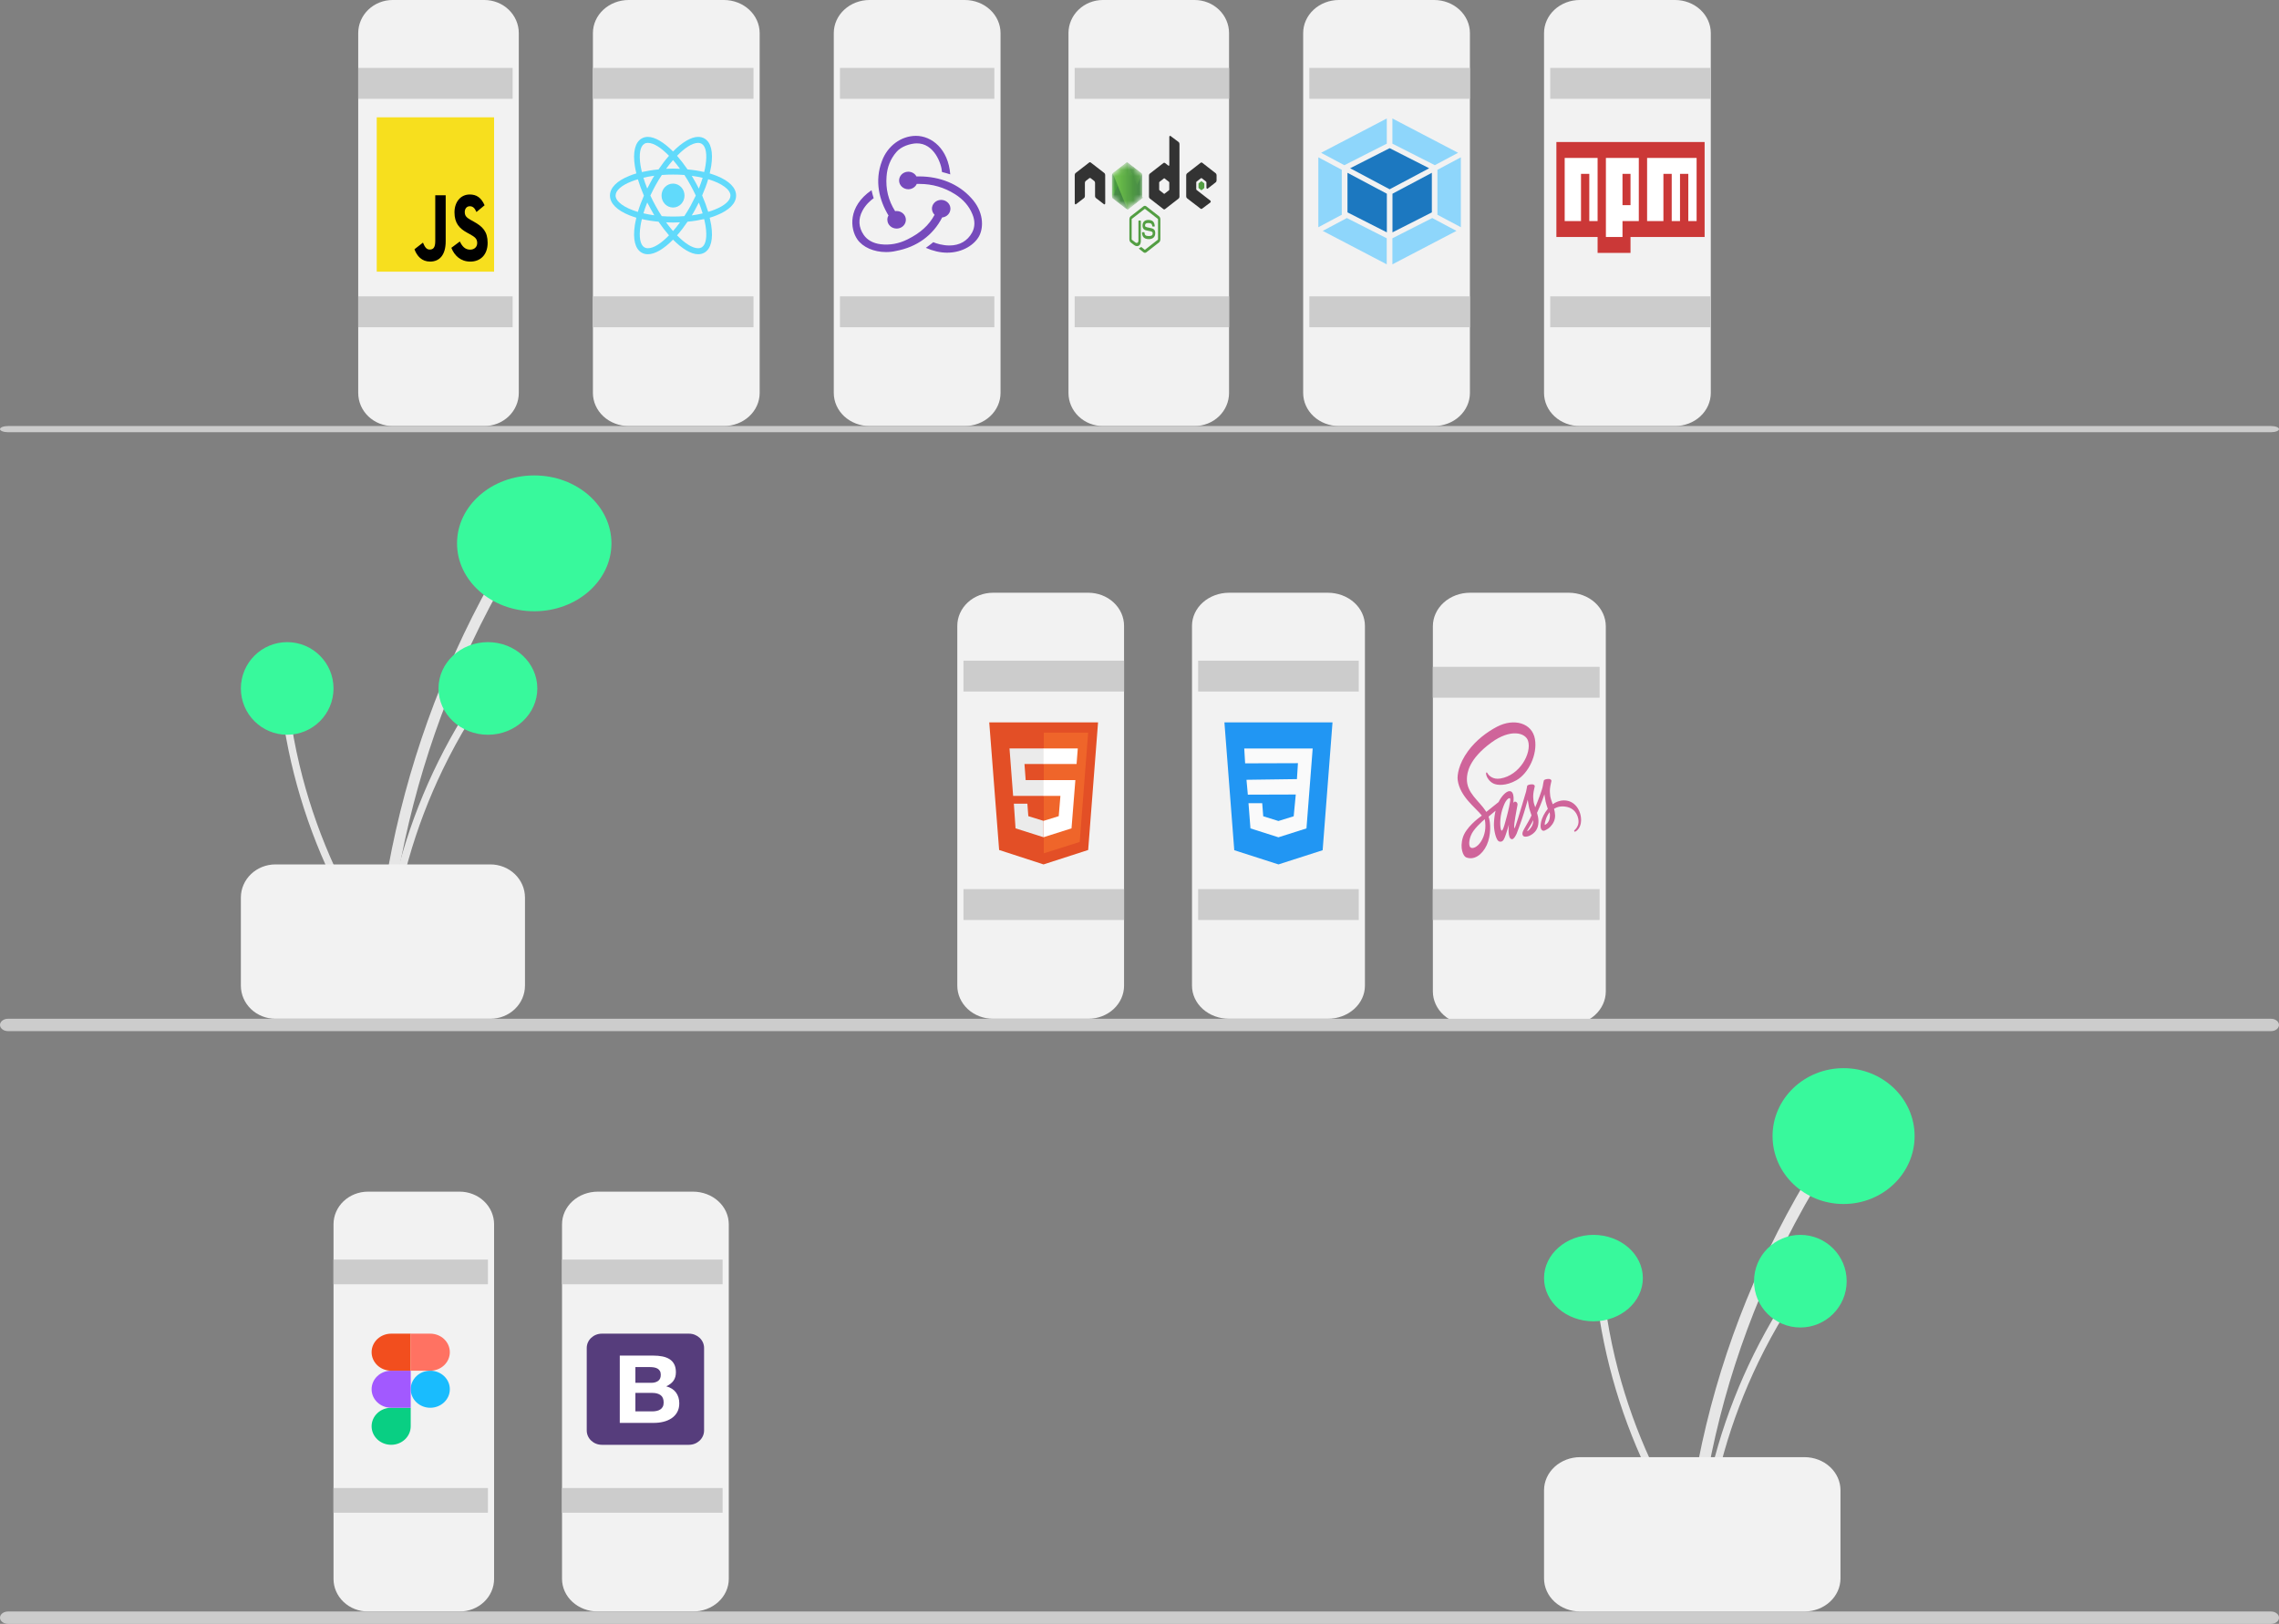 <svg width="369" height="263" viewBox="0 0 369 263" fill="none" xmlns="http://www.w3.org/2000/svg">
<rect x="0" y="0" width="369" height="263" fill="#808080" stroke="none"/>
<path d="M62.785 154.136C64.265 137.996 68.352 122.212 74.883 107.413C76.703 103.295 78.707 99.268 80.893 95.331C81.003 95.125 81.029 94.884 80.967 94.659C80.904 94.433 80.758 94.241 80.559 94.123C80.359 94.005 80.122 93.97 79.898 94.026C79.674 94.081 79.479 94.223 79.356 94.421C71.404 108.76 65.833 124.325 62.865 140.495C62.04 145.01 61.42 149.557 61.005 154.136C60.899 155.291 62.68 155.284 62.785 154.136V154.136Z" fill="#E6E6E6"/>
<path d="M86.5 99C93.404 99 99 94.075 99 88C99 81.925 93.404 77 86.5 77C79.596 77 74 81.925 74 88C74 94.075 79.596 99 86.5 99Z" fill="#38F99C"/>
<path d="M63.249 154.448C64.285 144.129 67.146 134.037 71.718 124.576C72.992 121.943 74.395 119.368 75.925 116.851C76.002 116.719 76.02 116.565 75.977 116.421C75.933 116.277 75.831 116.154 75.691 116.079C75.552 116.003 75.386 115.981 75.229 116.016C75.072 116.052 74.936 116.142 74.849 116.269C69.283 125.437 65.383 135.388 63.306 145.726C62.728 148.613 62.294 151.52 62.003 154.448C61.929 155.186 63.176 155.182 63.249 154.448V154.448Z" fill="#E6E6E6"/>
<path d="M79 119C83.418 119 87 115.642 87 111.5C87 107.358 83.418 104 79 104C74.582 104 71 107.358 71 111.5C71 115.642 74.582 119 79 119Z" fill="#38F99C"/>
<path d="M61.896 154.057C55.98 145.397 51.621 135.884 48.992 125.898C48.262 123.118 47.669 120.311 47.212 117.477C47.186 117.331 47.1 117.2 46.972 117.112C46.845 117.024 46.686 116.985 46.529 117.005C46.372 117.025 46.23 117.101 46.132 117.217C46.033 117.334 45.987 117.482 46.003 117.629C47.673 127.947 51.14 137.937 56.264 147.199C57.697 149.785 59.253 152.305 60.934 154.76C61.357 155.38 62.316 154.672 61.896 154.057Z" fill="#E6E6E6"/>
<path d="M46.5 119C50.642 119 54 115.642 54 111.5C54 107.358 50.642 104 46.5 104C42.358 104 39 107.358 39 111.5C39 115.642 42.358 119 46.5 119Z" fill="#38F99C"/>
<path d="M39 159.643V145.357C39.002 143.937 39.592 142.575 40.64 141.571C41.689 140.567 43.111 140.002 44.595 140H79.405C80.889 140.002 82.311 140.567 83.359 141.571C84.408 142.575 84.998 143.937 85 145.357V159.643C84.998 161.063 84.408 162.425 83.359 163.429C82.311 164.433 80.889 164.998 79.405 165H44.595C43.111 164.998 41.689 164.433 40.64 163.429C39.592 162.425 39.002 161.063 39 159.643Z" fill="#F2F2F2"/>
<path d="M78.429 69H63.571C62.094 68.998 60.678 68.434 59.634 67.43C58.589 66.427 58.002 65.066 58 63.647V5.353C58.002 3.934 58.589 2.573 59.634 1.57C60.678 0.566 62.094 0.002 63.571 0H78.429C79.906 0.002 81.322 0.566 82.366 1.57C83.411 2.573 83.998 3.934 84 5.353V63.647C83.998 65.066 83.411 66.427 82.366 67.43C81.322 68.434 79.906 68.998 78.429 69V69Z" fill="#F2F2F2"/>
<path d="M83 11H58V16H83V11Z" fill="#CCCCCC"/>
<path d="M83 48H58V53H83V48Z" fill="#CCCCCC"/>
<path d="M117.214 69H101.786C100.252 68.998 98.781 68.434 97.696 67.43C96.612 66.427 96.002 65.066 96 63.647V5.353C96.002 3.934 96.612 2.573 97.696 1.57C98.781 0.566 100.252 0.002 101.786 0H117.214C118.748 0.002 120.219 0.566 121.303 1.57C122.388 2.573 122.998 3.934 123 5.353V63.647C122.998 65.066 122.388 66.427 121.303 67.43C120.219 68.434 118.748 68.998 117.214 69V69Z" fill="#F2F2F2"/>
<path d="M122 11H96V16H122V11Z" fill="#CCCCCC"/>
<path d="M122 48H96V53H122V48Z" fill="#CCCCCC"/>
<path d="M156.214 69H140.786C139.252 68.998 137.781 68.434 136.696 67.43C135.612 66.427 135.002 65.066 135 63.647V5.353C135.002 3.934 135.612 2.573 136.696 1.57C137.781 0.566 139.252 0.002 140.786 0H156.214C157.748 0.002 159.219 0.566 160.303 1.57C161.388 2.573 161.998 3.934 162 5.353V63.647C161.998 65.066 161.388 66.427 160.303 67.43C159.219 68.434 157.748 68.998 156.214 69V69Z" fill="#F2F2F2"/>
<path d="M161 11H136V16H161V11Z" fill="#CCCCCC"/>
<path d="M161 48H136V53H161V48Z" fill="#CCCCCC"/>
<path d="M176.214 165H160.786C159.252 164.998 157.781 164.434 156.696 163.43C155.612 162.427 155.002 161.066 155 159.647V101.353C155.002 99.934 155.612 98.573 156.696 97.57C157.781 96.566 159.252 96.002 160.786 96H176.214C177.748 96.002 179.219 96.566 180.303 97.57C181.388 98.573 181.998 99.934 182 101.353V159.647C181.998 161.066 181.388 162.427 180.303 163.43C179.219 164.434 177.748 164.998 176.214 165V165Z" fill="#F2F2F2"/>
<path d="M182 107H156V112H182V107Z" fill="#CCCCCC"/>
<path d="M182 144H156V149H182V144Z" fill="#CCCCCC"/>
<path d="M215 165H199C197.409 164.998 195.884 164.434 194.759 163.43C193.634 162.427 193.002 161.066 193 159.647V101.353C193.002 99.934 193.634 98.573 194.759 97.57C195.884 96.566 197.409 96.002 199 96H215C216.591 96.002 218.116 96.566 219.241 97.57C220.365 98.573 220.998 99.934 221 101.353V159.647C220.998 161.066 220.365 162.427 219.241 163.43C218.116 164.434 216.591 164.998 215 165Z" fill="#F2F2F2"/>
<path d="M254 166H238C236.409 165.998 234.884 165.426 233.759 164.407C232.634 163.389 232.002 162.009 232 160.569V101.431C232.002 99.991 232.634 98.611 233.759 97.593C234.884 96.574 236.409 96.002 238 96H254C255.591 96.002 257.116 96.574 258.241 97.593C259.365 98.611 259.998 99.991 260 101.431V160.569C259.998 162.009 259.365 163.389 258.241 164.407C257.116 165.426 255.591 165.998 254 166Z" fill="#F2F2F2"/>
<path d="M220 107H194V112H220V107Z" fill="#CCCCCC"/>
<path d="M259 108H232V113H259V108Z" fill="#CCCCCC"/>
<path d="M220 144H194V149H220V144Z" fill="#CCCCCC"/>
<path d="M259 144H232V149H259V144Z" fill="#CCCCCC"/>
<path d="M74.429 261H59.571C58.094 260.998 56.678 260.442 55.634 259.453C54.589 258.464 54.002 257.123 54 255.724V198.276C54.002 196.877 54.589 195.536 55.634 194.547C56.678 193.558 58.094 193.002 59.571 193H74.429C75.906 193.002 77.322 193.558 78.366 194.547C79.411 195.536 79.998 196.877 80 198.276V255.724C79.998 257.123 79.411 258.464 78.366 259.453C77.322 260.442 75.906 260.998 74.429 261Z" fill="#F2F2F2"/>
<path d="M79 204H54V208H79V204Z" fill="#CCCCCC"/>
<path d="M79 241H54V245H79V241Z" fill="#CCCCCC"/>
<path d="M112.214 261H96.786C95.252 260.998 93.781 260.442 92.696 259.453C91.612 258.464 91.002 257.123 91 255.724V198.276C91.002 196.877 91.612 195.536 92.696 194.547C93.781 193.558 95.252 193.002 96.786 193H112.214C113.748 193.002 115.219 193.558 116.303 194.547C117.388 195.536 117.998 196.877 118 198.276V255.724C117.998 257.123 117.388 258.464 116.303 259.453C115.219 260.442 113.748 260.998 112.214 261V261Z" fill="#F2F2F2"/>
<path d="M117 204H91V208H117V204Z" fill="#CCCCCC"/>
<path d="M117 241H91V245H117V241Z" fill="#CCCCCC"/>
<path d="M193.429 69H178.571C177.094 68.998 175.678 68.434 174.634 67.43C173.589 66.427 173.002 65.066 173 63.647V5.353C173.002 3.934 173.589 2.573 174.634 1.57C175.678 0.566 177.094 0.002 178.571 0H193.429C194.906 0.002 196.322 0.566 197.366 1.57C198.411 2.573 198.998 3.934 199 5.353V63.647C198.998 65.066 198.411 66.427 197.366 67.43C196.322 68.434 194.906 68.998 193.429 69V69Z" fill="#F2F2F2"/>
<path d="M199 11H174V16H199V11Z" fill="#CCCCCC"/>
<path d="M199 48H174V53H199V48Z" fill="#CCCCCC"/>
<path d="M232.214 69H216.786C215.252 68.998 213.781 68.434 212.696 67.43C211.612 66.427 211.002 65.066 211 63.647V5.353C211.002 3.934 211.612 2.573 212.696 1.57C213.781 0.566 215.252 0.002 216.786 0H232.214C233.748 0.002 235.219 0.566 236.303 1.57C237.388 2.573 237.998 3.934 238 5.353V63.647C237.998 65.066 237.388 66.427 236.303 67.43C235.219 68.434 233.748 68.998 232.214 69Z" fill="#F2F2F2"/>
<path d="M238 11H212V16H238V11Z" fill="#CCCCCC"/>
<path d="M238 48H212V53H238V48Z" fill="#CCCCCC"/>
<path d="M271.214 69H255.786C254.252 68.998 252.781 68.434 251.696 67.43C250.612 66.427 250.002 65.066 250 63.647V5.353C250.002 3.934 250.612 2.573 251.696 1.57C252.781 0.566 254.252 0.002 255.786 0H271.214C272.748 0.002 274.219 0.566 275.303 1.57C276.388 2.573 276.998 3.934 277 5.353V63.647C276.998 65.066 276.388 66.427 275.303 67.43C274.219 68.434 272.748 68.998 271.214 69V69Z" fill="#F2F2F2"/>
<path d="M277 11H251V16H277V11Z" fill="#CCCCCC"/>
<path d="M277 48H251V53H277V48Z" fill="#CCCCCC"/>
<path d="M367.714 70H1.286C0.945 70 0.618 69.947 0.377 69.853C0.135 69.76 0 69.633 0 69.5C0 69.367 0.135 69.24 0.377 69.146C0.618 69.053 0.945 69 1.286 69H367.714C368.055 69 368.382 69.053 368.623 69.146C368.865 69.24 369 69.367 369 69.5C369 69.633 368.865 69.76 368.623 69.853C368.382 69.947 368.055 70 367.714 70Z" fill="#CCCCCC"/>
<path d="M367.714 167H1.286C0.945 167 0.618 166.895 0.377 166.707C0.135 166.52 0 166.265 0 166C0 165.735 0.135 165.48 0.377 165.293C0.618 165.105 0.945 165 1.286 165H367.714C368.055 165 368.382 165.105 368.623 165.293C368.865 165.48 369 165.735 369 166C369 166.265 368.865 166.52 368.623 166.707C368.382 166.895 368.055 167 367.714 167Z" fill="#CCCCCC"/>
<path d="M367.714 263H1.286C0.945 263 0.618 262.895 0.377 262.707C0.135 262.52 0 262.265 0 262C0 261.735 0.135 261.48 0.377 261.293C0.618 261.105 0.945 261 1.286 261H367.714C368.055 261 368.382 261.105 368.623 261.293C368.865 261.48 369 261.735 369 262C369 262.265 368.865 262.52 368.623 262.707C368.382 262.895 368.055 263 367.714 263Z" fill="#CCCCCC"/>
<path d="M274.874 250.151C276.428 234.275 280.719 218.749 287.577 204.194C289.488 200.143 291.592 196.181 293.888 192.309C294.003 192.106 294.031 191.869 293.965 191.648C293.9 191.426 293.746 191.237 293.537 191.121C293.327 191.005 293.078 190.971 292.843 191.025C292.607 191.08 292.403 191.219 292.274 191.414C283.924 205.518 278.074 220.828 274.959 236.732C274.092 241.174 273.441 245.647 273.005 250.151C272.894 251.287 274.764 251.28 274.874 250.151V250.151Z" fill="#E6E6E6"/>
<path d="M298.5 195C304.851 195 310 190.075 310 184C310 177.925 304.851 173 298.5 173C292.149 173 287 177.925 287 184C287 190.075 292.149 195 298.5 195Z" fill="#38F99C"/>
<path d="M276.249 250.448C277.285 240.129 280.146 230.037 284.718 220.576C285.992 217.943 287.395 215.368 288.925 212.851C289.002 212.719 289.02 212.565 288.977 212.421C288.933 212.277 288.831 212.154 288.691 212.079C288.552 212.003 288.386 211.981 288.229 212.016C288.072 212.052 287.935 212.142 287.849 212.269C282.283 221.437 278.383 231.388 276.306 241.726C275.728 244.613 275.294 247.52 275.003 250.448C274.929 251.186 276.176 251.182 276.249 250.448V250.448Z" fill="#E6E6E6"/>
<path d="M291.5 215C295.642 215 299 211.642 299 207.5C299 203.358 295.642 200 291.5 200C287.358 200 284 203.358 284 207.5C284 211.642 287.358 215 291.5 215Z" fill="#38F99C"/>
<path d="M274.896 250.057C268.98 241.397 264.621 231.884 261.992 221.898C261.262 219.118 260.669 216.311 260.212 213.477C260.186 213.331 260.1 213.2 259.972 213.112C259.845 213.024 259.686 212.985 259.529 213.005C259.372 213.025 259.23 213.101 259.132 213.217C259.033 213.334 258.987 213.482 259.003 213.629C260.673 223.947 264.14 233.937 269.264 243.199C270.697 245.785 272.253 248.305 273.934 250.76C274.357 251.38 275.316 250.672 274.896 250.057Z" fill="#E6E6E6"/>
<path d="M258 214C262.418 214 266 210.866 266 207C266 203.134 262.418 200 258 200C253.582 200 250 203.134 250 207C250 210.866 253.582 214 258 214Z" fill="#38F99C"/>
<path d="M250 255.643V241.357C250.002 239.937 250.617 238.575 251.712 237.571C252.806 236.567 254.29 236.002 255.838 236H292.162C293.71 236.002 295.194 236.567 296.288 237.571C297.383 238.575 297.998 239.937 298 241.357V255.643C297.998 257.063 297.383 258.425 296.288 259.429C295.194 260.433 293.71 260.998 292.162 261H255.838C254.29 260.998 252.806 260.433 251.712 259.429C250.617 258.425 250.002 257.063 250 255.643Z" fill="#F2F2F2"/>
<path d="M253.217 129.633C252.518 129.639 251.912 129.885 251.404 130.252C251.217 129.708 251.029 129.232 250.998 128.876C250.963 128.464 250.92 128.211 250.963 127.718C251.006 127.225 251.201 126.526 251.201 126.468C251.197 126.417 251.158 126.165 250.756 126.159C250.353 126.153 250.006 126.274 249.967 126.428C249.928 126.583 249.849 126.939 249.799 127.305C249.728 127.844 248.994 129.753 248.576 130.757C248.439 130.367 248.322 130.023 248.299 129.748C248.263 129.335 248.22 129.083 248.263 128.59C248.306 128.097 248.502 127.397 248.502 127.34C248.498 127.288 248.459 127.036 248.056 127.03C247.654 127.025 247.306 127.145 247.267 127.3C247.228 127.455 247.185 127.821 247.099 128.177C247.017 128.532 246.041 131.72 245.787 132.551C245.658 132.975 245.544 133.314 245.462 133.543C245.38 133.772 245.458 133.56 245.451 133.583C245.38 133.778 245.341 133.887 245.341 133.887V133.893C245.287 134.036 245.228 134.173 245.201 134.173C245.181 134.173 245.142 133.789 245.208 133.262C245.353 132.156 245.705 130.43 245.701 130.367C245.701 130.338 245.767 130.034 245.474 129.88C245.189 129.725 245.087 129.983 245.064 129.983C245.04 129.983 245.021 130.075 245.021 130.075C245.021 130.075 245.337 128.131 244.415 128.131C243.837 128.131 243.04 129.054 242.646 129.897C242.396 130.097 241.864 130.522 241.302 130.975C241.087 131.147 240.864 131.33 240.653 131.496L240.61 131.427C239.493 129.679 237.427 128.441 237.512 126.09C237.544 125.236 237.747 122.983 241.482 120.254C244.54 118.018 246.99 118.632 247.416 119.996C248.021 121.945 246.107 125.568 242.927 126.09C241.716 126.291 241.079 125.603 240.919 125.345C240.751 125.075 240.728 125.064 240.665 125.115C240.564 125.196 240.626 125.437 240.665 125.58C240.759 125.941 241.15 126.583 241.814 126.904C242.396 127.185 243.818 127.34 245.537 126.365C247.463 125.27 248.967 122.232 248.525 119.692C248.076 117.107 245.154 116.258 242.392 117.697C240.747 118.557 238.966 119.899 237.684 121.659C236.161 123.745 235.919 125.568 236.02 126.325C236.376 129.025 238.911 130.785 239.927 132.087C239.876 132.127 239.829 132.167 239.786 132.201C239.278 132.568 237.344 134.053 236.86 135.624C236.313 137.401 236.946 138.68 237.368 138.852C238.673 139.385 240.009 138.427 240.731 136.851C241.45 135.274 241.364 133.228 241.032 132.293L241.021 132.259L241.419 131.915C241.677 131.691 241.931 131.485 242.153 131.307C242.028 131.806 241.939 132.396 241.892 133.256C241.837 134.265 242.118 135.572 242.489 136.088C242.654 136.312 242.849 136.318 242.97 136.318C243.4 136.318 243.595 135.796 243.81 135.171C244.076 134.408 244.31 133.526 244.31 133.526C244.31 133.526 244.017 135.916 244.818 135.916C245.111 135.916 245.404 135.36 245.537 135.073V135.079C245.537 135.079 245.544 135.062 245.56 135.022C245.576 134.986 245.592 134.95 245.607 134.913V134.902C245.724 134.603 245.986 133.921 246.377 132.792C246.88 131.336 247.365 129.513 247.365 129.513C247.365 129.513 247.412 129.96 247.556 130.694C247.642 131.129 247.83 131.605 247.974 132.07C247.857 132.31 247.787 132.448 247.787 132.448L247.791 132.454C247.697 132.637 247.591 132.832 247.482 133.027C247.084 133.726 246.607 134.523 246.545 134.753C246.47 135.022 246.486 135.223 246.63 135.383C246.736 135.498 246.923 135.521 247.123 135.498C247.482 135.463 247.732 135.332 247.857 135.251C248.052 135.148 248.275 134.993 248.49 134.764C248.881 134.34 249.119 133.738 249.096 132.935C249.084 132.494 248.986 132.058 248.865 131.645C248.9 131.571 248.935 131.496 248.97 131.416C249.588 130.092 250.064 128.636 250.064 128.636C250.064 128.636 250.111 129.083 250.256 129.817C250.33 130.189 250.478 130.596 250.611 130.998C250.033 131.691 249.67 132.494 249.545 133.021C249.314 133.996 249.494 134.437 249.834 134.541C249.986 134.586 250.205 134.483 250.369 134.38C250.572 134.283 250.818 134.116 251.045 133.87C251.436 133.446 251.811 132.855 251.791 132.058C251.779 131.691 251.713 131.33 251.623 130.986C252.115 130.688 252.752 130.516 253.561 130.659C255.299 130.957 255.643 132.551 255.577 133.216C255.51 133.881 255.147 134.248 255.026 134.363C254.905 134.472 254.866 134.512 254.877 134.592C254.893 134.713 254.948 134.707 255.053 134.684C255.198 134.649 255.967 134.139 255.998 132.913C256.045 131.336 255.026 129.616 253.217 129.633ZM239.81 136.266C239.235 137.189 238.427 137.539 238.083 137.241C237.712 136.925 237.856 135.567 238.563 134.586C238.993 133.99 239.552 133.44 239.919 133.101C240.001 133.027 240.126 132.918 240.274 132.786C240.298 132.763 240.313 132.752 240.313 132.752C240.341 132.729 240.372 132.7 240.403 132.671C240.665 134.07 240.415 135.297 239.81 136.266ZM244.009 132.075C243.81 132.792 243.388 134.632 243.134 134.529C242.915 134.443 242.782 133.05 243.091 131.674C243.247 130.98 243.579 130.155 243.775 129.834C244.091 129.318 244.435 129.146 244.521 129.358C244.622 129.633 244.134 131.628 244.009 132.075ZM247.474 134.506C247.388 134.569 247.31 134.615 247.275 134.581C247.248 134.558 247.31 134.472 247.31 134.472C247.31 134.472 247.744 133.789 247.916 133.474C248.013 133.291 248.131 133.079 248.256 132.838V132.907C248.256 133.732 247.716 134.282 247.474 134.506ZM250.146 133.612C250.084 133.543 250.092 133.331 250.303 132.666C250.385 132.402 250.572 131.961 250.896 131.542C250.935 131.714 250.959 131.88 250.955 132.035C250.951 133.067 250.451 133.451 250.146 133.612Z" fill="#CF649A"/>
<path d="M95 231.679C95 232.961 96.097 234 97.45 234H111.55C112.903 234 114 232.961 114 231.679V218.321C114 217.039 112.903 216 111.55 216H97.45C96.097 216 95 217.039 95 218.321V231.679V231.679Z" fill="#563D7C"/>
<path d="M102.879 223.962V221.413H105.248C105.473 221.413 105.691 221.431 105.9 221.466C106.11 221.502 106.295 221.566 106.456 221.657C106.617 221.749 106.746 221.876 106.843 222.039C106.939 222.202 106.988 222.41 106.988 222.665C106.988 223.123 106.843 223.453 106.553 223.657C106.263 223.86 105.892 223.962 105.441 223.962H102.879V223.962ZM100.35 219.551V230.449H105.924C106.44 230.449 106.942 230.388 107.431 230.266C107.92 230.144 108.355 229.956 108.736 229.701C109.117 229.447 109.421 229.119 109.646 228.717C109.872 228.315 109.985 227.839 109.985 227.29C109.985 226.608 109.81 226.025 109.461 225.542C109.112 225.059 108.583 224.72 107.874 224.527C108.389 224.293 108.779 223.993 109.042 223.626C109.305 223.26 109.437 222.802 109.437 222.252C109.437 221.744 109.348 221.316 109.171 220.97C108.994 220.624 108.744 220.347 108.422 220.138C108.099 219.93 107.713 219.78 107.262 219.688C106.81 219.597 106.311 219.551 105.763 219.551H100.35V219.551ZM102.879 228.587V225.595H105.634C106.182 225.595 106.623 225.715 106.956 225.954C107.288 226.193 107.455 226.593 107.455 227.152C107.455 227.437 107.404 227.671 107.302 227.854C107.2 228.038 107.063 228.183 106.891 228.289C106.719 228.396 106.52 228.473 106.295 228.518C106.069 228.564 105.833 228.587 105.586 228.587H102.879V228.587Z" fill="white"/>
<path d="M198.25 117L199.844 137.7L207 140L214.154 137.701L215.75 117H198.25Z" fill="#2196F3"/>
<path d="M212.342 123.77L212.141 126.37L211.534 134.166L207 135.607L206.996 135.609L202.465 134.166L202.149 130.089H204.369L204.534 132.203L206.997 132.968L206.999 132.967L209.466 132.202L209.802 128.679L202.042 128.703L201.822 126.294L209.989 126.183L210.154 123.604L201.604 123.632L201.46 121.232H212.54L212.342 123.77Z" fill="#FAFAFA"/>
<path d="M61 19H80V44H61V19Z" fill="#F7DF1E"/>
<path d="M67.108 40.371L68.483 39.295C68.748 39.903 68.99 40.418 69.569 40.418C70.124 40.418 70.474 40.137 70.474 39.046V31.625H72.163V39.077C72.163 41.337 71.137 42.366 69.641 42.366C68.29 42.366 67.506 41.462 67.107 40.371L67.108 40.371ZM73.08 40.137L74.455 39.108C74.817 39.872 75.288 40.433 76.12 40.433C76.82 40.433 77.266 39.981 77.266 39.358C77.266 38.609 76.808 38.344 76.036 37.908L75.614 37.674C74.395 37.004 73.587 36.162 73.587 34.384C73.587 32.747 74.552 31.5 76.06 31.5C77.134 31.5 77.906 31.983 78.461 33.246L77.146 34.338C76.856 33.667 76.543 33.402 76.06 33.402C75.565 33.402 75.251 33.808 75.251 34.338C75.251 34.992 75.565 35.258 76.289 35.663L76.711 35.897C78.147 36.692 78.955 37.502 78.955 39.327C78.955 41.291 77.761 42.367 76.156 42.367C74.588 42.367 73.575 41.4 73.08 40.137" fill="black"/>
<path d="M108.972 33.611C109.999 33.611 110.832 32.743 110.832 31.673C110.832 30.603 109.999 29.735 108.972 29.735C107.945 29.735 107.112 30.603 107.112 31.673C107.112 32.743 107.945 33.611 108.972 33.611Z" fill="#61DAFB"/>
<path d="M116.036 28.477C115.677 28.341 115.302 28.205 114.911 28.086C115.008 27.678 115.09 27.27 115.155 26.88C115.498 24.636 115.123 23.055 114.079 22.443C113.769 22.256 113.426 22.171 113.034 22.171C111.893 22.171 110.441 23.055 108.972 24.534C107.504 23.055 106.052 22.171 104.91 22.171C104.519 22.171 104.176 22.256 103.866 22.443C102.822 23.072 102.447 24.653 102.789 26.88C102.855 27.27 102.936 27.678 103.034 28.086C102.642 28.205 102.267 28.324 101.908 28.477C99.869 29.293 98.76 30.415 98.76 31.673C98.76 32.931 99.885 34.053 101.908 34.869C102.267 35.005 102.642 35.141 103.034 35.26C102.936 35.668 102.855 36.076 102.789 36.467C102.447 38.71 102.822 40.291 103.866 40.903C104.176 41.09 104.519 41.175 104.91 41.175C106.068 41.175 107.52 40.291 108.972 38.812C110.441 40.291 111.893 41.175 113.034 41.175C113.426 41.175 113.769 41.09 114.079 40.903C115.123 40.274 115.498 38.693 115.155 36.467C115.09 36.076 115.008 35.668 114.911 35.26C115.302 35.141 115.677 35.022 116.036 34.869C118.075 34.053 119.185 32.931 119.185 31.673C119.185 30.415 118.075 29.293 116.036 28.477ZM113.622 23.293C114.291 23.701 114.519 24.959 114.242 26.744C114.193 27.101 114.111 27.474 114.013 27.865C113.165 27.661 112.268 27.525 111.322 27.44C110.767 26.625 110.196 25.894 109.625 25.231C110.832 23.99 112.056 23.14 113.051 23.14C113.263 23.14 113.459 23.191 113.622 23.293V23.293ZM111.795 33.373C111.501 33.917 111.158 34.461 110.799 35.005C110.196 35.056 109.592 35.073 108.972 35.073C108.336 35.073 107.732 35.056 107.145 35.005C106.786 34.461 106.46 33.917 106.166 33.373C105.856 32.812 105.563 32.234 105.302 31.673C105.563 31.112 105.856 30.534 106.166 29.973C106.46 29.429 106.803 28.885 107.161 28.341C107.765 28.29 108.369 28.273 108.989 28.273C109.625 28.273 110.228 28.29 110.816 28.341C111.175 28.885 111.501 29.429 111.795 29.973C112.105 30.534 112.398 31.112 112.659 31.673C112.382 32.234 112.105 32.795 111.795 33.373ZM113.149 32.812C113.393 33.407 113.589 33.985 113.769 34.563C113.214 34.699 112.627 34.801 112.007 34.886C112.202 34.563 112.415 34.223 112.594 33.866C112.79 33.509 112.969 33.152 113.149 32.812ZM108.972 37.419C108.581 36.977 108.206 36.501 107.847 36.008C108.222 36.025 108.597 36.042 108.972 36.042C109.348 36.042 109.723 36.025 110.098 36.008C109.739 36.501 109.364 36.977 108.972 37.419ZM105.938 34.869C105.318 34.784 104.731 34.682 104.176 34.546C104.355 33.985 104.551 33.39 104.796 32.795C104.975 33.135 105.155 33.492 105.351 33.832C105.546 34.206 105.742 34.529 105.938 34.869V34.869ZM104.796 30.534C104.551 29.939 104.355 29.361 104.176 28.783C104.731 28.647 105.318 28.545 105.938 28.46C105.742 28.783 105.53 29.123 105.351 29.48C105.155 29.837 104.975 30.194 104.796 30.534V30.534ZM108.972 25.928C109.364 26.369 109.739 26.846 110.098 27.338C109.723 27.321 109.348 27.304 108.972 27.304C108.597 27.304 108.222 27.321 107.847 27.338C108.206 26.846 108.581 26.369 108.972 25.928V25.928ZM112.594 29.497L112.007 28.477C112.627 28.562 113.214 28.664 113.769 28.8C113.589 29.361 113.393 29.956 113.149 30.551C112.969 30.194 112.79 29.837 112.594 29.497V29.497ZM103.703 26.744C103.426 24.959 103.654 23.701 104.323 23.293C104.486 23.191 104.682 23.14 104.894 23.14C105.873 23.14 107.096 23.973 108.32 25.231C107.749 25.877 107.178 26.625 106.623 27.44C105.677 27.525 104.78 27.678 103.931 27.865C103.833 27.474 103.768 27.101 103.703 26.744ZM99.673 31.673C99.673 30.874 100.603 30.024 102.235 29.395C102.561 29.259 102.92 29.14 103.279 29.038C103.54 29.888 103.866 30.789 104.258 31.69C103.866 32.591 103.523 33.475 103.279 34.325C101.027 33.645 99.673 32.625 99.673 31.673V31.673ZM104.323 40.053C103.654 39.645 103.426 38.387 103.703 36.603C103.752 36.246 103.833 35.872 103.931 35.481C104.78 35.685 105.677 35.821 106.623 35.906C107.178 36.722 107.749 37.453 108.32 38.115C107.113 39.356 105.889 40.206 104.894 40.206C104.682 40.206 104.486 40.155 104.323 40.053ZM114.242 36.603C114.519 38.387 114.291 39.645 113.622 40.053C113.459 40.155 113.263 40.206 113.051 40.206C112.072 40.206 110.848 39.373 109.625 38.115C110.196 37.469 110.767 36.722 111.322 35.906C112.268 35.821 113.165 35.668 114.013 35.481C114.111 35.872 114.176 36.246 114.242 36.603V36.603ZM115.71 33.951C115.384 34.087 115.025 34.206 114.666 34.308C114.405 33.458 114.079 32.557 113.687 31.656C114.079 30.755 114.421 29.871 114.666 29.021C116.917 29.701 118.271 30.721 118.271 31.673C118.271 32.472 117.325 33.322 115.71 33.951V33.951Z" fill="#61DAFB"/>
<path d="M161.773 137.664L160.172 117H177.789L176.188 137.664L168.961 140" fill="#E34F26"/>
<path d="M169 138.203L174.82 136.361L176.187 118.662H169" fill="#EF652A"/>
<path d="M169 126.344H166.07L165.875 123.738H169V121.223H163.453L164.039 128.904H169V126.344ZM168.961 132.947L166.5 132.184L166.344 130.162H164.156L164.43 134.16L168.961 135.598V132.947Z" fill="#EBEBEB"/>
<path d="M168.961 126.344V128.904H171.695L171.422 132.184L168.961 132.947V135.598L173.492 134.16L174.117 126.344H168.961ZM168.961 121.223V123.738H174.312L174.508 121.223H168.961Z" fill="white"/>
<g clip-path="url(#clip0)">
<path d="M152.551 35.218C153.326 35.142 153.914 34.508 153.887 33.746C153.86 32.986 153.192 32.377 152.39 32.377H152.337C151.508 32.402 150.867 33.062 150.894 33.848C150.921 34.228 151.081 34.558 151.321 34.786C150.413 36.486 149.023 37.729 146.939 38.769C145.523 39.479 144.053 39.733 142.583 39.556C141.38 39.403 140.445 38.896 139.857 38.059C139.002 36.816 138.922 35.471 139.643 34.127C140.151 33.163 140.953 32.453 141.461 32.098C141.354 31.768 141.193 31.21 141.113 30.804C137.238 33.468 137.639 37.07 138.815 38.769C139.697 40.038 141.487 40.824 143.465 40.824C143.999 40.824 144.534 40.773 145.068 40.646C148.489 40.012 151.081 38.084 152.551 35.218V35.218ZM157.254 32.072C155.223 29.815 152.23 28.572 148.81 28.572H148.382C148.141 28.115 147.634 27.811 147.072 27.811H147.019C146.191 27.836 145.549 28.496 145.576 29.282C145.603 30.043 146.271 30.652 147.072 30.652H147.126C147.714 30.627 148.222 30.271 148.435 29.789H148.916C150.947 29.789 152.871 30.347 154.609 31.438C155.945 32.275 156.907 33.366 157.441 34.685C157.895 35.751 157.869 36.791 157.388 37.678C156.639 39.023 155.383 39.758 153.727 39.758C152.658 39.758 151.642 39.454 151.108 39.226C150.814 39.479 150.279 39.885 149.905 40.139C151.054 40.646 152.23 40.925 153.352 40.925C155.918 40.925 157.815 39.581 158.537 38.236C159.312 36.765 159.258 34.228 157.254 32.072V32.072ZM143.679 35.649C143.705 36.41 144.373 37.019 145.175 37.019H145.229C146.057 36.993 146.698 36.334 146.672 35.547C146.645 34.786 145.977 34.178 145.175 34.178H145.122C145.068 34.178 144.988 34.178 144.935 34.203C143.839 32.478 143.385 30.601 143.545 28.572C143.652 27.05 144.186 25.731 145.122 24.64C145.897 23.701 147.393 23.245 148.409 23.22C151.241 23.169 152.444 26.517 152.524 27.861C152.871 27.938 153.459 28.115 153.86 28.242C153.54 24.133 150.867 22.002 148.302 22.002C145.897 22.002 143.679 23.651 142.797 26.086C141.567 29.333 142.369 32.453 143.866 34.913C143.732 35.091 143.652 35.37 143.679 35.649V35.649Z" fill="#764ABC"/>
</g>
<path d="M252 23V38.383H258.672V40.961H264V38.383H276V23H252Z" fill="#CB3837"/>
<path d="M255.985 25.579H253.344V35.805H255.985V28.158H257.328V35.805H258.672V25.579H255.985ZM260.016 25.579V38.383H262.703V35.805H265.344V25.579H260.016ZM264 33.226H262.703V28.158H264V33.226ZM269.328 25.579H266.687V35.805H269.328V28.158H270.672V35.805H272.016V28.158H273.359V35.805H274.703V25.579H269.328V25.579Z" fill="white"/>
<path d="M235.818 37.394L225.448 42.812V38.592L231.9 35.312L235.818 37.394ZM236.529 36.801V25.478L232.735 27.503V34.78L236.527 36.799L236.529 36.801ZM214.169 37.394L224.528 42.809V38.592L218.075 35.312L214.169 37.394ZM213.458 36.801V25.478L217.252 27.503V34.78L213.458 36.801ZM213.903 24.745L224.538 19.188V23.267L217.724 26.727L217.669 26.755L213.903 24.745ZM236.08 24.745L225.448 19.188V23.267L232.263 26.725L232.318 26.753L236.084 24.745H236.08Z" fill="#8ED6FB"/>
<path d="M224.55 37.632L218.174 34.394V27.985L224.55 31.375V37.632ZM225.46 37.632L231.836 34.398V27.985L225.46 31.375V37.632ZM218.606 27.25L225.005 23.999L231.403 27.25L225.005 30.655L218.606 27.25Z" fill="#1C78C0"/>
<g clip-path="url(#clip1)">
<path d="M185.371 40.945C185.293 40.945 185.22 40.917 185.153 40.868L184.462 40.316C184.359 40.239 184.41 40.211 184.442 40.197C184.582 40.134 184.608 40.12 184.753 40.008C184.769 39.994 184.789 40.001 184.805 40.015L185.335 40.442C185.355 40.456 185.381 40.456 185.397 40.442L187.468 38.826C187.489 38.812 187.5 38.784 187.5 38.749V35.526C187.5 35.49 187.489 35.463 187.468 35.449L185.397 33.84C185.376 33.826 185.35 33.826 185.335 33.84L183.263 35.449C183.242 35.462 183.232 35.498 183.232 35.525V38.749C183.232 38.777 183.242 38.812 183.263 38.826L183.829 39.267C184.135 39.477 184.327 39.232 184.327 38.987V35.805C184.327 35.763 184.353 35.721 184.39 35.721H184.654C184.686 35.721 184.717 35.756 184.717 35.805V38.987C184.717 39.54 184.493 39.861 184.104 39.861C183.985 39.861 183.891 39.861 183.626 39.687L183.081 39.267C182.946 39.162 182.863 38.966 182.863 38.756V35.532C182.863 35.323 182.946 35.127 183.081 35.022L185.153 33.406C185.283 33.309 185.459 33.309 185.589 33.406L187.661 35.022C187.796 35.127 187.879 35.323 187.879 35.532V38.756C187.879 38.966 187.796 39.162 187.661 39.267L185.589 40.882C185.521 40.924 185.444 40.945 185.371 40.945H185.371ZM186.01 38.728C185.101 38.728 184.914 38.169 184.914 37.693C184.914 37.651 184.94 37.609 184.976 37.609H185.246C185.277 37.609 185.303 37.637 185.303 37.679C185.345 38.05 185.464 38.232 186.015 38.232C186.451 38.232 186.638 38.099 186.638 37.784C186.638 37.602 186.586 37.47 185.906 37.379C185.34 37.302 184.987 37.134 184.987 36.526C184.987 35.959 185.34 35.623 185.932 35.623C186.596 35.623 186.923 35.931 186.965 36.602C186.965 36.623 186.96 36.644 186.949 36.665C186.939 36.679 186.923 36.693 186.908 36.693H186.638C186.612 36.693 186.586 36.665 186.581 36.63C186.518 36.246 186.357 36.12 185.932 36.12C185.454 36.12 185.397 36.344 185.397 36.511C185.397 36.714 185.464 36.777 186.108 36.889C186.747 37.001 187.048 37.162 187.048 37.763C187.043 38.379 186.669 38.728 186.01 38.728Z" fill="#539E43"/>
<path d="M178.945 28.337C178.945 28.211 178.893 28.092 178.81 28.029L176.609 26.323C176.572 26.294 176.531 26.28 176.489 26.273H176.468C176.427 26.273 176.385 26.294 176.349 26.323L174.148 28.029C174.065 28.092 174.013 28.211 174.013 28.337L174.018 32.924C174.018 32.987 174.044 33.05 174.085 33.078C174.127 33.113 174.179 33.113 174.215 33.078L175.524 32.071C175.607 32.008 175.659 31.889 175.659 31.763V29.616C175.659 29.491 175.71 29.372 175.794 29.309L176.349 28.875C176.391 28.84 176.437 28.826 176.484 28.826C176.531 28.826 176.577 28.84 176.614 28.875L177.169 29.309C177.252 29.372 177.304 29.49 177.304 29.616V31.763C177.304 31.889 177.356 32.008 177.439 32.071L178.748 33.078C178.789 33.113 178.841 33.113 178.883 33.078C178.924 33.05 178.95 32.987 178.95 32.924L178.945 28.337Z" fill="#333333"/>
<path d="M189.523 22.021C189.482 21.993 189.43 21.993 189.393 22.021C189.352 22.056 189.326 22.112 189.326 22.175V26.721C189.326 26.762 189.31 26.805 189.279 26.832C189.248 26.853 189.217 26.853 189.186 26.832L188.635 26.406C188.595 26.375 188.549 26.359 188.503 26.359C188.457 26.359 188.411 26.375 188.371 26.406L186.169 28.119C186.086 28.182 186.034 28.301 186.034 28.427V31.847C186.034 31.973 186.086 32.092 186.169 32.154L188.371 33.868C188.411 33.899 188.457 33.915 188.503 33.915C188.549 33.915 188.595 33.899 188.635 33.868L190.837 32.154C190.92 32.092 190.972 31.973 190.972 31.847V23.322C190.972 23.189 190.92 23.07 190.837 23.007L189.523 22.021H189.523ZM189.321 30.721C189.321 30.756 189.31 30.784 189.289 30.798L188.537 31.385C188.526 31.392 188.515 31.396 188.503 31.396C188.491 31.396 188.48 31.392 188.469 31.385L187.716 30.798C187.696 30.784 187.685 30.749 187.685 30.721V29.546C187.685 29.511 187.696 29.483 187.716 29.469L188.469 28.881C188.48 28.875 188.491 28.871 188.503 28.871C188.515 28.871 188.526 28.875 188.537 28.881L189.289 29.469C189.31 29.483 189.321 29.518 189.321 29.546V30.721Z" fill="#333333"/>
<path d="M196.849 29.518C196.932 29.455 196.979 29.336 196.979 29.21V28.378C196.979 28.252 196.927 28.133 196.849 28.07L194.664 26.364C194.623 26.333 194.578 26.316 194.531 26.316C194.485 26.316 194.439 26.333 194.399 26.364L192.197 28.077C192.114 28.14 192.062 28.259 192.062 28.385V31.804C192.062 31.93 192.114 32.049 192.197 32.112L194.383 33.791C194.466 33.853 194.565 33.853 194.643 33.791L195.967 32.798C196.008 32.77 196.034 32.707 196.034 32.644C196.034 32.581 196.008 32.518 195.967 32.49L193.755 30.776C193.714 30.741 193.688 30.686 193.688 30.623V29.553C193.688 29.49 193.714 29.427 193.755 29.399L194.446 28.867C194.466 28.85 194.489 28.841 194.513 28.841C194.537 28.841 194.56 28.85 194.581 28.867L195.271 29.399C195.313 29.434 195.339 29.49 195.339 29.553V30.392C195.339 30.455 195.365 30.518 195.406 30.546C195.448 30.581 195.499 30.581 195.541 30.546L196.849 29.518V29.518Z" fill="#333333"/>
<path d="M194.498 29.357C194.506 29.35 194.515 29.347 194.524 29.347C194.533 29.347 194.542 29.35 194.55 29.357L194.971 29.686C194.986 29.7 194.997 29.721 194.997 29.749V30.406C194.997 30.434 194.986 30.455 194.971 30.469L194.55 30.798C194.542 30.805 194.533 30.808 194.524 30.808C194.515 30.808 194.506 30.805 194.498 30.798L194.078 30.469C194.062 30.455 194.052 30.434 194.052 30.406V29.749C194.052 29.721 194.062 29.7 194.078 29.686L194.498 29.357V29.357Z" fill="#539E43"/>
<mask id="mask0" mask-type="alpha" maskUnits="userSpaceOnUse" x="180" y="26" width="5" height="8">
<path d="M182.624 26.378C182.584 26.347 182.538 26.331 182.492 26.331C182.445 26.331 182.4 26.347 182.36 26.378L180.174 28.078C180.091 28.14 180.044 28.259 180.044 28.385V31.791C180.044 31.917 180.096 32.036 180.174 32.099L182.36 33.798C182.4 33.829 182.445 33.845 182.492 33.845C182.538 33.845 182.584 33.829 182.624 33.798L184.81 32.099C184.893 32.036 184.94 31.917 184.94 31.791V28.385C184.94 28.259 184.888 28.14 184.81 28.078L182.624 26.378Z" fill="white"/>
</mask>
<g mask="url(#mask0)">
<path d="M182.624 26.378C182.584 26.347 182.538 26.331 182.492 26.331C182.445 26.331 182.4 26.347 182.36 26.378L180.174 28.078C180.091 28.14 180.044 28.259 180.044 28.385V31.791C180.044 31.917 180.096 32.036 180.174 32.099L182.36 33.798C182.4 33.829 182.445 33.845 182.492 33.845C182.538 33.845 182.584 33.829 182.624 33.798L184.81 32.099C184.893 32.036 184.94 31.917 184.94 31.791V28.385C184.94 28.259 184.888 28.14 184.81 28.078L182.624 26.378Z" fill="url(#paint0_linear)"/>
<path d="M184.816 28.078L182.62 26.379C182.599 26.364 182.576 26.352 182.553 26.344L180.092 32.023C180.112 32.056 180.137 32.084 180.165 32.106L182.361 33.806C182.423 33.855 182.496 33.869 182.563 33.841L184.874 28.148C184.858 28.12 184.837 28.099 184.816 28.078V28.078Z" fill="url(#paint1_linear)"/>
<path fill-rule="evenodd" clip-rule="evenodd" d="M184.821 32.099C184.883 32.05 184.93 31.966 184.95 31.875L182.541 26.336C182.479 26.323 182.411 26.329 182.354 26.378L180.174 28.071L182.526 33.847C182.56 33.84 182.593 33.826 182.624 33.805L184.821 32.099L184.821 32.099Z" fill="url(#paint2_linear)"/>
<path fill-rule="evenodd" clip-rule="evenodd" d="M184.821 32.099L182.63 33.798C182.599 33.82 182.566 33.834 182.531 33.84L182.573 33.945L185.003 32.05V32.008L184.94 31.868C184.93 31.966 184.883 32.05 184.821 32.099V32.099Z" fill="url(#paint3_linear)"/>
<path fill-rule="evenodd" clip-rule="evenodd" d="M184.821 32.099L182.63 33.798C182.599 33.82 182.566 33.834 182.531 33.84L182.573 33.945L185.003 32.05V32.008L184.94 31.868C184.93 31.966 184.883 32.05 184.821 32.099V32.099Z" fill="url(#paint4_linear)"/>
</g>
</g>
<path d="M69.667 228C71.416 228 72.833 226.657 72.833 225C72.833 223.343 71.416 222 69.667 222C67.918 222 66.5 223.343 66.5 225C66.5 226.657 67.918 228 69.667 228Z" fill="#19BCFE"/>
<path fill-rule="evenodd" clip-rule="evenodd" d="M63.334 234C64.174 234 64.979 233.684 65.573 233.121C66.167 232.559 66.5 231.796 66.5 231V228H63.334C62.494 228 61.688 228.316 61.094 228.879C60.501 229.441 60.167 230.204 60.167 231C60.167 231.796 60.501 232.559 61.094 233.121C61.688 233.684 62.494 234 63.334 234V234Z" fill="#09CF83"/>
<path fill-rule="evenodd" clip-rule="evenodd" d="M63.334 228H66.5V222H63.334C62.494 222 61.688 222.316 61.094 222.879C60.501 223.441 60.167 224.204 60.167 225C60.167 225.796 60.501 226.559 61.094 227.121C61.688 227.684 62.494 228 63.334 228V228Z" fill="#A259FF"/>
<path fill-rule="evenodd" clip-rule="evenodd" d="M63.334 222H66.5V216H63.334C62.494 216 61.688 216.316 61.094 216.879C60.501 217.441 60.167 218.204 60.167 219C60.167 219.796 60.501 220.559 61.094 221.121C61.688 221.684 62.494 222 63.334 222V222Z" fill="#F24E1E"/>
<path fill-rule="evenodd" clip-rule="evenodd" d="M69.667 222H66.5V216H69.667C70.507 216 71.312 216.316 71.906 216.879C72.5 217.441 72.833 218.204 72.833 219C72.833 219.796 72.5 220.559 71.906 221.121C71.312 221.684 70.507 222 69.667 222Z" fill="#FF7262"/>
<defs>
<linearGradient id="paint0_linear" x1="183.382" y1="27.645" x2="179.862" y2="31.752" gradientUnits="userSpaceOnUse">
<stop stop-color="#41873F"/>
<stop offset="0.329" stop-color="#418B3D"/>
<stop offset="0.635" stop-color="#419637"/>
<stop offset="0.932" stop-color="#3FA92D"/>
<stop offset="1" stop-color="#3FAE2A"/>
</linearGradient>
<linearGradient id="paint1_linear" x1="182.161" y1="30.488" x2="188.845" y2="27.792" gradientUnits="userSpaceOnUse">
<stop offset="0.138" stop-color="#41873F"/>
<stop offset="0.403" stop-color="#54A044"/>
<stop offset="0.714" stop-color="#66B848"/>
<stop offset="0.908" stop-color="#6CC04A"/>
</linearGradient>
<linearGradient id="paint2_linear" x1="179.964" y1="30.088" x2="185.022" y2="30.088" gradientUnits="userSpaceOnUse">
<stop offset="0.092" stop-color="#6CC04A"/>
<stop offset="0.286" stop-color="#66B848"/>
<stop offset="0.597" stop-color="#54A044"/>
<stop offset="0.862" stop-color="#41873F"/>
</linearGradient>
<linearGradient id="paint3_linear" x1="179.964" y1="32.912" x2="185.022" y2="32.912" gradientUnits="userSpaceOnUse">
<stop offset="0.092" stop-color="#6CC04A"/>
<stop offset="0.286" stop-color="#66B848"/>
<stop offset="0.597" stop-color="#54A044"/>
<stop offset="0.862" stop-color="#41873F"/>
</linearGradient>
<linearGradient id="paint4_linear" x1="185.759" y1="27.484" x2="183.499" y2="36.276" gradientUnits="userSpaceOnUse">
<stop stop-color="#41873F"/>
<stop offset="0.329" stop-color="#418B3D"/>
<stop offset="0.635" stop-color="#419637"/>
<stop offset="0.932" stop-color="#3FA92D"/>
<stop offset="1" stop-color="#3FAE2A"/>
</linearGradient>
<clipPath id="clip0">
<rect width="21" height="19" fill="white" transform="translate(138 22)"/>
</clipPath>
<clipPath id="clip1">
<rect width="23" height="19" fill="white" transform="translate(174 22)"/>
</clipPath>
</defs>
</svg>
